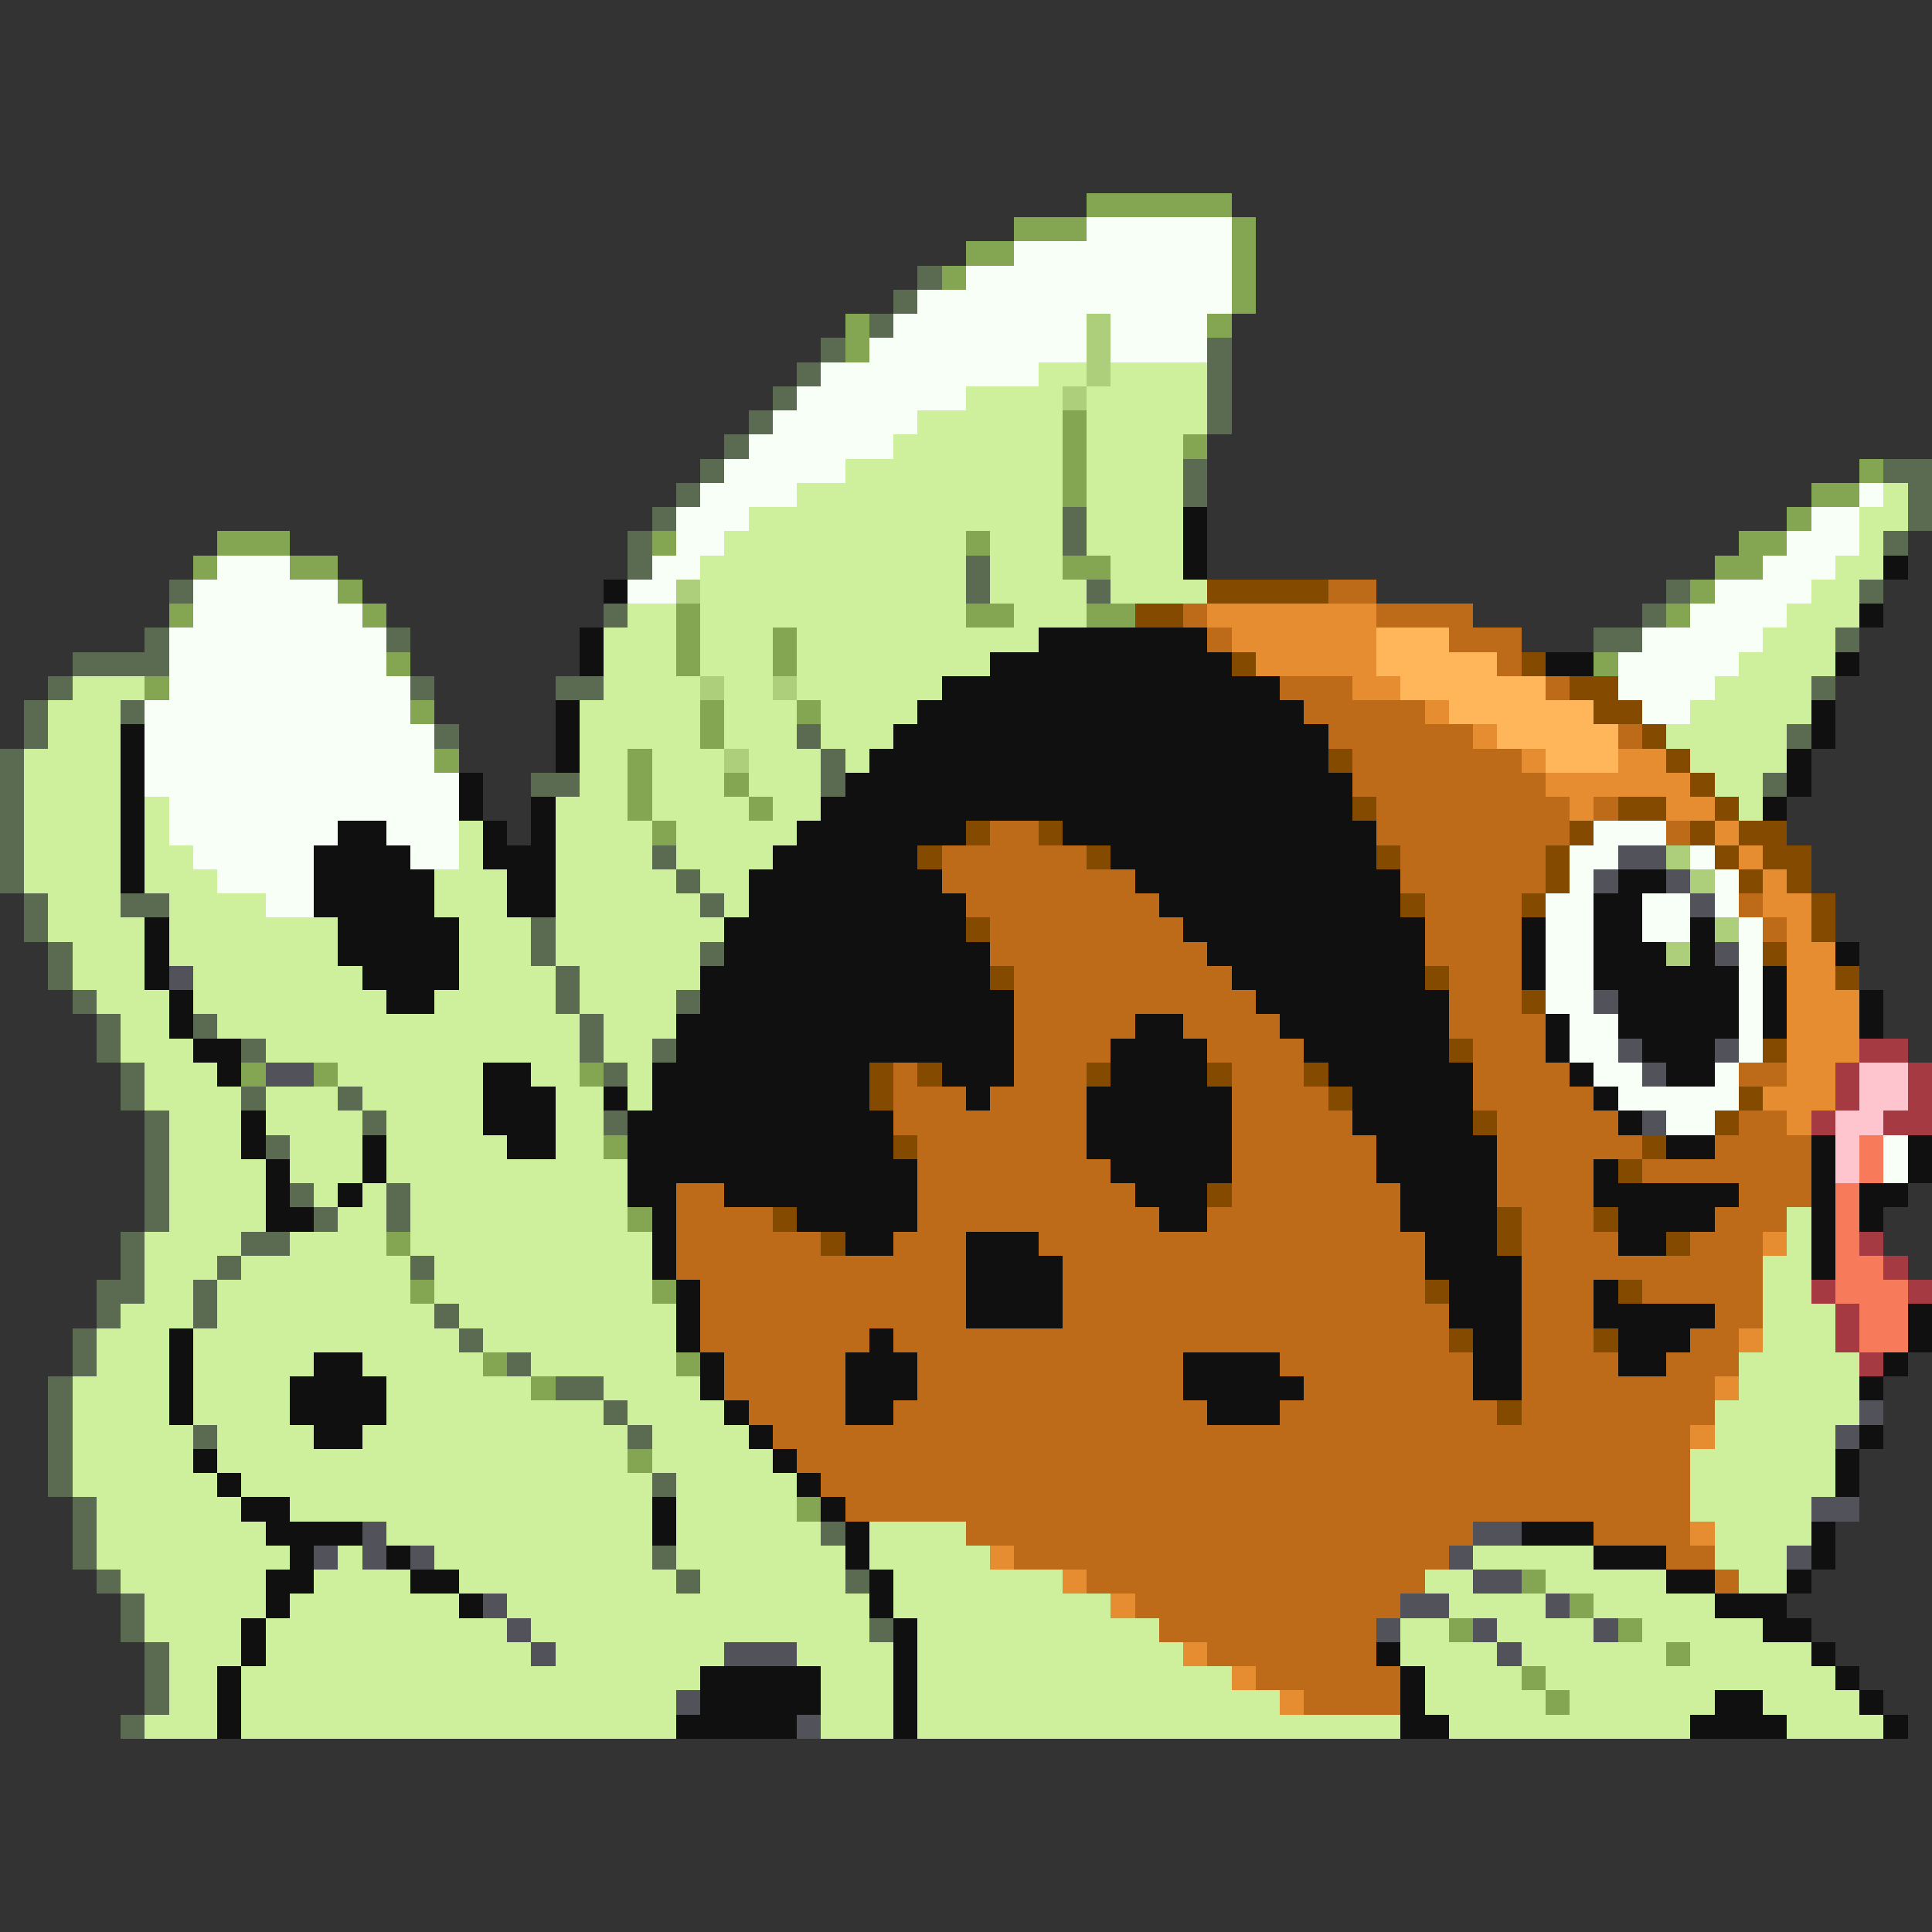 <svg xmlns="http://www.w3.org/2000/svg" viewBox="0 -0.5 80 80" shape-rendering="crispEdges">
<rect x="0" y="-0.5" width="80" height="80" fill="#333333" stroke="none"/>
<path stroke="#84a552" d="M45 8h6M42 9h3M51 9h1M40 10h2M51 10h1M39 11h1M51 11h1M51 12h1M35 13h1M50 13h1M35 14h1M44 17h1M44 18h1M49 18h1M44 19h1M77 19h1M44 20h1M75 20h2M74 21h1M9 22h3M27 22h1M40 22h1M72 22h2M8 23h1M12 23h2M44 23h2M71 23h2M14 24h1M70 24h1M7 25h1M15 25h1M28 25h1M40 25h2M45 25h2M69 25h1M28 26h1M32 26h1M16 27h1M28 27h1M32 27h1M66 27h1M6 28h1M17 29h1M29 29h1M33 29h1M29 30h1M18 31h1M26 31h1M26 32h1M30 32h1M26 33h1M31 33h1M27 34h1M10 44h1M13 44h1M24 44h1M25 47h1M26 50h1M16 51h1M17 53h1M27 53h1M20 56h1M28 56h1M22 57h1M26 60h1M33 62h1M63 65h1M65 66h1M60 67h1M67 67h1M69 68h1M63 69h1M64 70h1" />
<path stroke="#f7fff7" d="M45 9h6M42 10h9M40 11h11M38 12h13M37 13h8M46 13h4M36 14h9M46 14h4M34 15h9M33 16h7M32 17h6M31 18h6M30 19h5M29 20h4M77 20h1M28 21h3M75 21h2M28 22h2M74 22h3M9 23h3M27 23h2M73 23h3M8 24h6M26 24h2M71 24h4M8 25h7M70 25h4M7 26h9M68 26h5M7 27h9M67 27h5M7 28h10M67 28h4M6 29h11M68 29h2M6 30h12M6 31h12M6 32h13M7 33h12M7 34h7M16 34h3M66 34h3M8 35h5M17 35h2M65 35h2M70 35h1M9 36h4M65 36h1M71 36h1M11 37h2M64 37h2M68 37h2M71 37h1M64 38h2M68 38h2M72 38h1M64 39h2M72 39h1M64 40h2M72 40h1M64 41h2M72 41h1M65 42h2M72 42h1M65 43h2M72 43h1M66 44h2M71 44h1M67 45h5M69 46h2M78 47h1M78 48h1" />
<path stroke="#5a6b52" d="M38 11h1M37 12h1M36 13h1M34 14h1M50 14h1M33 15h1M50 15h1M32 16h1M50 16h1M31 17h1M50 17h1M30 18h1M29 19h1M49 19h1M78 19h2M28 20h1M49 20h1M79 20h1M27 21h1M44 21h1M79 21h1M26 22h1M44 22h1M78 22h1M26 23h1M40 23h1M7 24h1M40 24h1M45 24h1M69 24h1M77 24h1M25 25h1M68 25h1M6 26h1M16 26h1M66 26h2M76 26h1M3 27h4M2 28h1M17 28h1M23 28h2M75 28h1M1 29h1M5 29h1M1 30h1M18 30h1M33 30h1M74 30h1M0 31h1M34 31h1M0 32h1M22 32h2M34 32h1M73 32h1M0 33h1M0 34h1M0 35h1M27 35h1M0 36h1M28 36h1M1 37h1M5 37h2M29 37h1M1 38h1M22 38h1M2 39h1M22 39h1M29 39h1M2 40h1M23 40h1M3 41h1M23 41h1M28 41h1M4 42h1M8 42h1M24 42h1M4 43h1M10 43h1M24 43h1M27 43h1M5 44h1M25 44h1M5 45h1M10 45h1M14 45h1M6 46h1M15 46h1M25 46h1M6 47h1M11 47h1M6 48h1M6 49h1M12 49h1M16 49h1M6 50h1M13 50h1M16 50h1M5 51h1M10 51h2M5 52h1M9 52h1M17 52h1M4 53h2M8 53h1M4 54h1M8 54h1M18 54h1M3 55h1M19 55h1M3 56h1M21 56h1M2 57h1M23 57h2M2 58h1M25 58h1M2 59h1M8 59h1M26 59h1M2 60h1M2 61h1M27 61h1M3 62h1M3 63h1M34 63h1M3 64h1M27 64h1M4 65h1M28 65h1M35 65h1M5 66h1M5 67h1M36 67h1M6 68h1M6 69h1M6 70h1M5 71h1" />
<path stroke="#adce7b" d="M45 13h1M45 14h1M45 15h1M44 16h1M28 24h1M29 28h1M32 28h1M30 31h1M69 35h1M70 36h1M71 38h1M69 39h1" />
<path stroke="#ceef9c" d="M43 15h2M46 15h4M40 16h4M45 16h5M38 17h6M45 17h5M37 18h7M45 18h4M35 19h9M45 19h4M33 20h11M45 20h4M78 20h1M31 21h13M45 21h4M77 21h2M30 22h10M41 22h3M45 22h4M77 22h1M29 23h11M41 23h3M46 23h3M76 23h2M29 24h11M41 24h4M46 24h4M75 24h2M26 25h2M29 25h11M42 25h3M74 25h3M25 26h3M29 26h3M33 26h10M73 26h3M25 27h3M29 27h3M33 27h8M72 27h4M3 28h3M25 28h4M30 28h2M33 28h6M71 28h4M2 29h3M24 29h5M30 29h3M34 29h4M70 29h5M2 30h3M24 30h5M30 30h3M34 30h3M69 30h5M1 31h4M24 31h2M27 31h3M31 31h3M35 31h1M70 31h4M1 32h4M24 32h2M27 32h3M31 32h3M71 32h2M1 33h4M6 33h1M23 33h3M27 33h4M32 33h2M72 33h1M1 34h4M6 34h1M19 34h1M23 34h4M28 34h5M1 35h4M6 35h2M19 35h1M23 35h4M28 35h4M1 36h4M6 36h3M18 36h3M23 36h5M29 36h2M2 37h3M7 37h4M18 37h3M23 37h6M30 37h1M2 38h4M7 38h7M19 38h3M23 38h7M3 39h3M7 39h7M19 39h3M23 39h6M3 40h3M8 40h7M19 40h4M24 40h5M4 41h3M8 41h8M18 41h5M24 41h4M5 42h2M9 42h15M25 42h3M5 43h3M11 43h13M25 43h2M6 44h3M14 44h6M22 44h2M26 44h1M6 45h4M11 45h3M15 45h5M23 45h2M26 45h1M7 46h3M11 46h4M16 46h4M23 46h2M7 47h3M12 47h3M16 47h5M23 47h2M7 48h4M12 48h3M16 48h10M7 49h4M13 49h1M15 49h1M17 49h9M7 50h4M14 50h2M17 50h9M74 50h1M6 51h4M12 51h4M17 51h10M74 51h1M6 52h3M10 52h7M18 52h9M73 52h2M6 53h2M9 53h8M18 53h9M73 53h2M5 54h3M9 54h9M19 54h9M73 54h3M4 55h3M8 55h11M20 55h8M73 55h3M4 56h3M8 56h5M15 56h5M22 56h6M72 56h5M3 57h4M8 57h4M16 57h6M25 57h4M72 57h5M3 58h4M8 58h4M16 58h9M26 58h4M71 58h6M3 59h5M9 59h4M15 59h11M27 59h4M71 59h5M3 60h5M9 60h17M27 60h5M70 60h6M3 61h6M10 61h17M28 61h5M70 61h6M4 62h6M12 62h15M28 62h5M70 62h5M4 63h7M16 63h11M28 63h6M36 63h4M71 63h4M4 64h8M14 64h1M18 64h9M28 64h7M36 64h5M61 64h5M71 64h3M5 65h6M13 65h4M19 65h9M29 65h6M37 65h7M59 65h2M64 65h5M72 65h2M6 66h5M12 66h7M21 66h15M37 66h9M60 66h4M66 66h5M6 67h4M11 67h10M22 67h14M38 67h10M58 67h2M62 67h4M68 67h5M7 68h3M11 68h11M23 68h7M33 68h4M38 68h11M58 68h4M63 68h6M70 68h5M7 69h2M10 69h19M34 69h3M38 69h13M59 69h4M64 69h12M7 70h2M10 70h18M34 70h3M38 70h15M59 70h5M65 70h6M73 70h4M6 71h3M10 71h18M34 71h3M38 71h20M60 71h10M74 71h4" />
<path stroke="#101010" d="M49 21h1M49 22h1M49 23h1M78 23h1M25 24h1M77 25h1M24 26h1M43 26h7M24 27h1M41 27h10M64 27h2M76 27h1M39 28h14M23 29h1M38 29h16M75 29h1M5 30h1M23 30h1M37 30h18M75 30h1M5 31h1M23 31h1M36 31h19M74 31h1M5 32h1M19 32h1M35 32h21M74 32h1M5 33h1M19 33h1M22 33h1M34 33h22M73 33h1M5 34h1M14 34h2M20 34h1M22 34h1M33 34h7M44 34h13M5 35h1M13 35h4M20 35h3M32 35h6M46 35h11M5 36h1M13 36h5M21 36h2M31 36h8M47 36h11M67 36h2M13 37h5M21 37h2M31 37h9M48 37h10M66 37h2M6 38h1M14 38h5M30 38h10M49 38h10M63 38h1M66 38h2M70 38h1M6 39h1M14 39h5M30 39h11M50 39h9M63 39h1M66 39h3M70 39h1M76 39h1M6 40h1M15 40h4M29 40h12M51 40h8M63 40h1M66 40h6M73 40h1M7 41h1M16 41h2M29 41h13M52 41h8M67 41h5M73 41h1M77 41h1M7 42h1M28 42h14M47 42h2M53 42h7M64 42h1M67 42h5M73 42h1M77 42h1M8 43h2M28 43h14M46 43h4M54 43h6M64 43h1M68 43h3M9 44h1M20 44h2M27 44h9M39 44h3M46 44h4M55 44h6M65 44h1M69 44h2M20 45h3M25 45h1M27 45h9M40 45h1M45 45h6M56 45h5M66 45h1M10 46h1M20 46h3M26 46h11M45 46h6M56 46h5M67 46h1M10 47h1M15 47h1M21 47h2M26 47h11M45 47h6M57 47h5M69 47h2M75 47h1M79 47h1M11 48h1M15 48h1M26 48h12M46 48h5M57 48h5M66 48h1M75 48h1M79 48h1M11 49h1M14 49h1M26 49h2M30 49h8M47 49h3M58 49h4M66 49h6M75 49h1M77 49h2M11 50h2M27 50h1M33 50h5M48 50h2M58 50h4M67 50h4M75 50h1M77 50h1M27 51h1M35 51h2M40 51h3M59 51h3M67 51h2M75 51h1M27 52h1M40 52h4M59 52h4M75 52h1M28 53h1M40 53h4M60 53h3M66 53h1M28 54h1M40 54h4M60 54h3M66 54h5M79 54h1M7 55h1M28 55h1M36 55h1M61 55h2M67 55h3M79 55h1M7 56h1M13 56h2M29 56h1M35 56h3M49 56h4M61 56h2M67 56h2M78 56h1M7 57h1M12 57h4M29 57h1M35 57h3M49 57h5M61 57h2M77 57h1M7 58h1M12 58h4M30 58h1M35 58h2M50 58h3M13 59h2M31 59h1M77 59h1M8 60h1M32 60h1M76 60h1M9 61h1M33 61h1M76 61h1M10 62h2M27 62h1M34 62h1M11 63h4M27 63h1M35 63h1M63 63h3M75 63h1M12 64h1M16 64h1M35 64h1M66 64h3M75 64h1M11 65h2M17 65h2M36 65h1M69 65h2M74 65h1M11 66h1M19 66h1M36 66h1M71 66h3M10 67h1M37 67h1M73 67h2M10 68h1M37 68h1M57 68h1M75 68h1M9 69h1M29 69h5M37 69h1M58 69h1M76 69h1M9 70h1M29 70h5M37 70h1M58 70h1M71 70h2M77 70h1M9 71h1M28 71h5M37 71h1M58 71h2M70 71h4M78 71h1" />
<path stroke="#844a00" d="M50 24h5M47 25h2M51 27h1M63 27h1M65 28h2M66 29h2M68 30h1M55 31h1M69 31h1M70 32h1M56 33h1M67 33h2M71 33h1M40 34h1M43 34h1M65 34h1M70 34h1M72 34h2M38 35h1M45 35h1M57 35h1M64 35h1M71 35h1M73 35h2M64 36h1M72 36h1M74 36h1M58 37h1M63 37h1M75 37h1M40 38h1M75 38h1M73 39h1M41 40h1M59 40h1M76 40h1M63 41h1M60 43h1M73 43h1M36 44h1M38 44h1M45 44h1M50 44h1M54 44h1M36 45h1M55 45h1M72 45h1M61 46h1M71 46h1M37 47h1M68 47h1M67 48h1M50 49h1M32 50h1M62 50h1M66 50h1M34 51h1M62 51h1M69 51h1M59 53h1M67 53h1M60 55h1M66 55h1M62 58h1" />
<path stroke="#bd6b19" d="M55 24h2M49 25h1M57 25h4M50 26h1M60 26h3M62 27h1M53 28h3M64 28h1M54 29h5M55 30h6M67 30h1M56 31h7M56 32h8M57 33h8M66 33h1M41 34h2M57 34h8M69 34h1M39 35h6M58 35h6M39 36h8M58 36h6M40 37h8M59 37h4M72 37h1M41 38h8M59 38h4M73 38h1M41 39h9M59 39h4M42 40h9M60 40h3M42 41h10M60 41h3M42 42h5M49 42h4M60 42h4M42 43h4M50 43h4M61 43h3M37 44h1M42 44h3M51 44h3M61 44h4M72 44h2M37 45h3M41 45h4M51 45h4M61 45h5M37 46h8M51 46h5M62 46h5M72 46h2M38 47h7M51 47h6M62 47h6M71 47h4M38 48h8M51 48h6M62 48h4M68 48h7M28 49h2M38 49h9M51 49h7M62 49h4M72 49h3M28 50h4M38 50h10M50 50h8M63 50h3M71 50h3M28 51h6M37 51h3M43 51h16M63 51h4M70 51h3M28 52h12M44 52h15M63 52h10M29 53h11M44 53h15M63 53h3M68 53h5M29 54h11M44 54h16M63 54h3M71 54h2M29 55h7M37 55h23M63 55h3M70 55h2M30 56h5M38 56h11M53 56h8M63 56h4M69 56h3M30 57h5M38 57h11M54 57h7M63 57h8M31 58h4M37 58h13M53 58h9M63 58h8M32 59h38M33 60h37M34 61h36M35 62h35M40 63h21M66 63h4M42 64h18M69 64h2M45 65h14M71 65h1M47 66h11M48 67h9M50 68h7M52 69h6M54 70h4" />
<path stroke="#e68c31" d="M50 25h7M51 26h6M52 27h5M56 28h2M59 29h1M61 30h1M63 31h1M67 31h2M64 32h6M65 33h1M69 33h2M71 34h1M72 35h1M73 36h1M73 37h2M74 38h1M74 39h2M74 40h2M74 41h3M74 42h3M74 43h3M74 44h2M73 45h3M74 46h1M73 51h1M72 55h1M71 57h1M70 59h1M70 63h1M41 64h1M44 65h1M46 66h1M49 68h1M51 69h1M53 70h1" />
<path stroke="#ffb55a" d="M57 26h3M57 27h5M58 28h6M60 29h6M62 30h5M64 31h3" />
<path stroke="#52525a" d="M67 35h2M66 36h1M69 36h1M70 37h1M71 39h1M7 40h1M66 41h1M67 43h1M71 43h1M11 44h2M68 44h1M68 46h1M77 58h1M76 59h1M75 62h2M15 63h1M61 63h2M13 64h1M15 64h1M17 64h1M60 64h1M74 64h1M61 65h2M20 66h1M58 66h2M64 66h1M21 67h1M57 67h1M61 67h1M66 67h1M22 68h1M30 68h3M62 68h1M28 70h1M33 71h1" />
<path stroke="#a53a42" d="M77 43h2M76 44h1M79 44h1M76 45h1M79 45h1M75 46h1M78 46h2M77 51h1M78 52h1M75 53h1M79 53h1M76 54h1M76 55h1M77 56h1" />
<path stroke="#ffc5ce" d="M77 44h2M77 45h2M76 46h2M76 47h1M76 48h1" />
<path stroke="#f77b5a" d="M77 47h1M77 48h1M76 49h1M76 50h1M76 51h1M76 52h2M76 53h3M77 54h2M77 55h2" />
</svg>